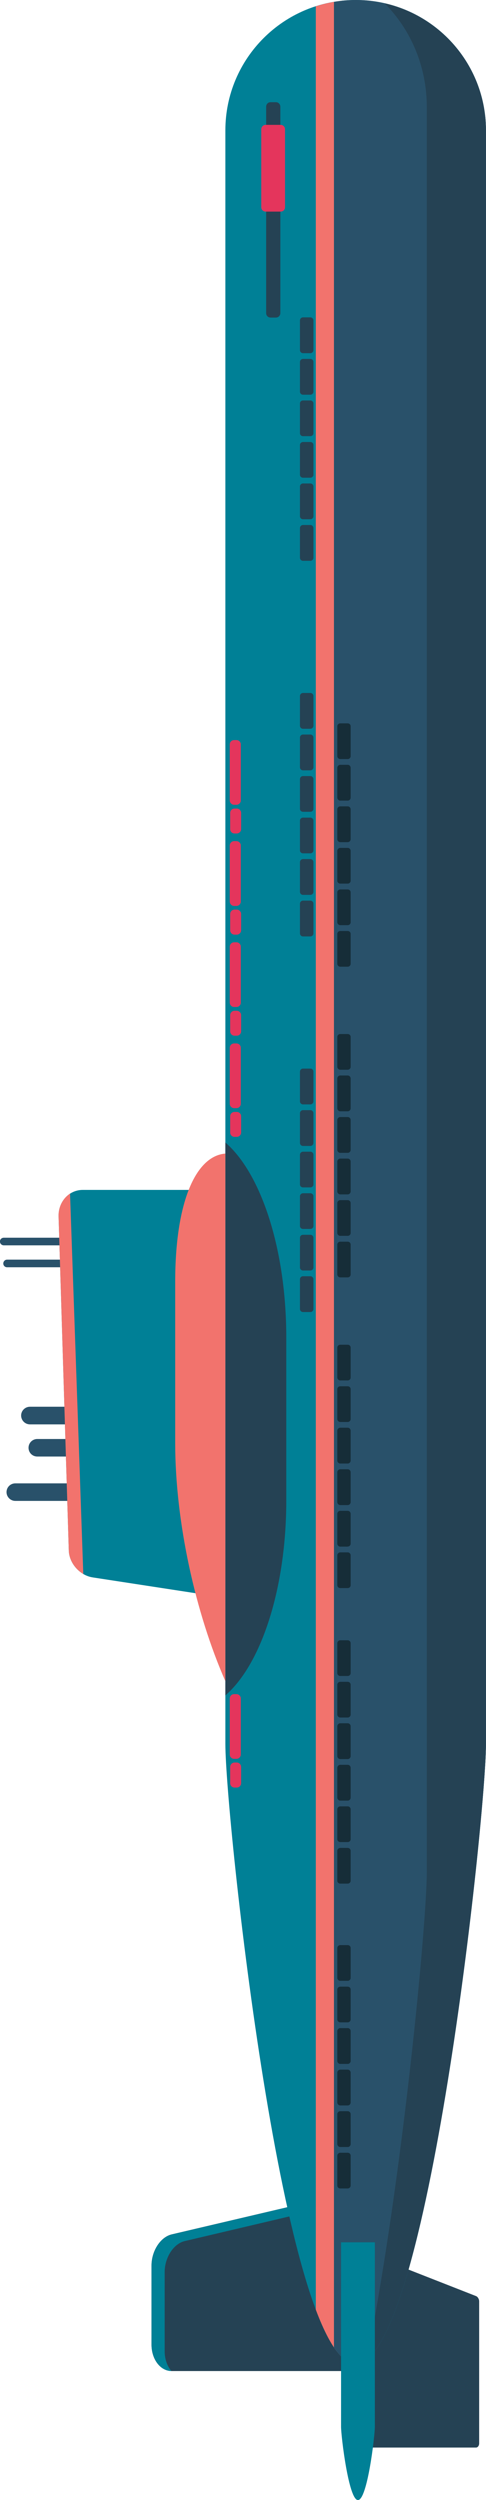 <svg xmlns="http://www.w3.org/2000/svg" viewBox="0 0 46.59 239.48"><g xmlns="http://www.w3.org/2000/svg" transform="matrix(0 -1 1 0 -56.71 313.74)"> <g class="layer" display="inline">  <title>Layer 1</title>  <g id="svg_1395" transform="translate(-432 -145) translate(470.85 -167.675)">   <path d="m54.95,415.02c-0.06,0.16 -0.29,0.3 -0.5,0.3l-13.61,0c-0.22,0 -0.4,-0.14 -0.4,-0.3l0,-11.22c0,-0.29 0.24,-0.52 0.53,-0.52l18.06,0c0.28,0 0.43,0.23 0.32,0.52l-4.4,11.22z" fill="#254254" id="svg_1396" />   <path d="m64.12,399.73c0.42,1.77 -0.76,3.27 -2.65,3.27l-10.28,0c-1.89,0 -3.42,2.33 -3.42,0.56l0,-17.72c0,-1.09 1.13,-1.93 2.53,-1.93l7.58,0c1.39,0 2.72,0.85 2.98,1.93l3.26,13.89z" fill="#254254" id="svg_1397" />   <path d="m49.66,385.17l7.58,0c1.4,0 2.73,0.85 2.98,1.93l3.27,13.89c0.1,0.42 0.11,0.81 0.04,1.18c0.57,-0.6 0.82,-1.48 0.59,-2.44l-3.27,-13.89c-0.25,-1.08 -1.58,-1.93 -2.98,-1.93l-7.58,0c-1.38,0 -2.51,0.84 -2.52,1.91c0.46,-0.4 1.14,-0.65 1.89,-0.65z" fill="#008096" id="svg_1398" />   <g id="svg_1399">    <path d="m132.8,377.87c0,0.47 -0.37,0.84 -0.84,0.84l0,0c-0.46,0 -0.84,-0.37 -0.84,-0.84l0,-7.02c0,-0.46 0.38,-0.84 0.84,-0.84l0,0c0.47,0 0.84,0.38 0.84,0.84l0,7.02z" fill="#29516A" id="svg_1400" />    <path d="m137.05,379.98c0,0.46 -0.38,0.84 -0.84,0.84l0,0c-0.47,0 -0.84,-0.38 -0.84,-0.84l0,-7.02c0,-0.47 0.37,-0.84 0.84,-0.84l0,0c0.46,0 0.84,0.37 0.84,0.84l0,7.02z" fill="#29516A" id="svg_1401" />    <path d="m140.14,379.27c0,0.47 -0.38,0.85 -0.84,0.85l0,0c-0.47,0 -0.85,-0.38 -0.85,-0.85l0,-7.01c0,-0.47 0.38,-0.85 0.85,-0.85l0,0c0.46,0 0.84,0.38 0.84,0.85l0,7.01z" fill="#29516A" id="svg_1402" />    <path d="m154.23,377.05c0,0.2 -0.17,0.36 -0.37,0.36l0,0c-0.2,0 -0.36,-0.16 -0.36,-0.36l0,-6.99c0,-0.2 0.16,-0.36 0.36,-0.36l0,0c0.2,0 0.37,0.16 0.37,0.36l0,6.99z" fill="#29516A" id="svg_1403" />    <path d="m156.33,376.73c0,0.2 -0.16,0.36 -0.36,0.36l0,0c-0.2,0 -0.37,-0.16 -0.37,-0.36l0,-6.98c0,-0.21 0.17,-0.37 0.37,-0.37l0,0c0.2,0 0.36,0.16 0.36,0.37l0,6.98z" fill="#29516A" id="svg_1404" />   </g>   <path d="m160.92,387.98c0,1.46 -1.23,2.67 -2.72,2.67l-33.96,0c-1.3,0 -2.18,-1.11 -1.97,-2.47l1.52,-9.9c0.19,-1.24 1.34,-2.26 2.57,-2.3l32,-0.98c1.41,-0.04 2.55,0.99 2.55,2.32l0,10.66l0.01,0z" fill="#008096" id="svg_1405" />   <path d="m274.89,403.48c0,6.9 -5.59,12.49 -12.49,12.49l-154.57,0c-6.9,0 -59.36,-5.59 -59.36,-12.49l0,0c0,-6.89 52.46,-12.49 59.36,-12.49l154.57,0c6.9,0 12.49,5.59 12.49,12.49l0,0z" fill="#008096" id="svg_1406" />   <path d="m112.49,390.99c2.95,3.42 10.2,5.84 18.69,5.84l15.57,0c8.49,0 15.75,-2.42 18.7,-5.84l-52.96,0z" fill="#254254" id="svg_1407" />   <path d="m53.65,399.66c-2.1,0.79 -3.67,1.61 -4.5,2.46l225.66,0c-0.09,-0.85 -0.27,-1.67 -0.52,-2.46l-220.64,0z" fill="#F2736D" id="svg_1408" />   <path d="m164.39,390.99c-0.23,-2.86 -4.69,-4.81 -12.28,-4.81l-15.45,0c-7.58,0 -16.3,1.95 -22.81,4.81l50.54,0z" fill="#F2736D" id="svg_1409" />   <path d="m50.04,401.4c-1.01,0.67 -1.57,1.37 -1.57,2.08c0,6.9 52.46,12.49 59.36,12.49l154.57,0c6.89,0 12.49,-5.59 12.49,-12.49c0,-0.71 -0.07,-1.41 -0.18,-2.08l-224.67,0z" fill="#29516A" id="svg_1410" />   <path d="m160.56,376.1c-0.45,-0.68 -1.26,-1.13 -2.2,-1.1l-32,0.98c-0.91,0.03 -1.77,0.59 -2.24,1.39l36.44,-1.27z" fill="#F2736D" id="svg_1411" />   <path d="m265.1,395.84c0,0.23 -0.19,0.42 -0.43,0.42l-19.78,0c-0.23,0 -0.42,-0.19 -0.42,-0.42l0,-0.52c0,-0.24 0.19,-0.42 0.42,-0.42l19.78,0c0.24,0 0.43,0.18 0.43,0.42l0,0.52z" fill="#254254" id="svg_1412" />   <path d="m262.93,396.29c0,0.23 -0.19,0.42 -0.42,0.42l-7.47,0c-0.24,0 -0.42,-0.19 -0.42,-0.42l0,-1.44c0,-0.23 0.18,-0.42 0.42,-0.42l7.47,0c0.23,0 0.42,0.19 0.42,0.42l0,1.44z" fill="#E4355C" id="svg_1413" />   <g id="svg_1414">    <path d="m241.06,399.14c0,0.16 0.13,0.29 0.29,0.29l2.85,0c0.16,0 0.29,-0.13 0.29,-0.29l0,-0.71c0,-0.16 -0.13,-0.29 -0.29,-0.29l-2.85,0c-0.16,0 -0.29,0.13 -0.29,0.29l0,0.71z" fill="#254254" id="svg_1415" />    <path d="m237.08,399.14c0,0.16 0.13,0.29 0.29,0.29l2.85,0c0.16,0 0.29,-0.13 0.29,-0.29l0,-0.71c0,-0.16 -0.13,-0.29 -0.29,-0.29l-2.85,0c-0.16,0 -0.29,0.13 -0.29,0.29l0,0.71z" fill="#254254" id="svg_1416" />    <path d="m233.11,399.14c0,0.16 0.12,0.29 0.28,0.29l2.86,0c0.15,0 0.28,-0.13 0.28,-0.29l0,-0.71c0,-0.16 -0.12,-0.29 -0.28,-0.29l-2.86,0c-0.16,0 -0.28,0.13 -0.28,0.29l0,0.71z" fill="#254254" id="svg_1417" />    <path d="m229.13,399.14c0,0.16 0.13,0.29 0.28,0.29l2.86,0c0.16,0 0.28,-0.13 0.28,-0.29l0,-0.71c0,-0.16 -0.13,-0.29 -0.28,-0.29l-2.86,0c-0.16,0 -0.28,0.13 -0.28,0.29l0,0.71z" fill="#254254" id="svg_1418" />    <path d="m225.15,399.14c0,0.16 0.13,0.29 0.29,0.29l2.85,0c0.16,0 0.29,-0.13 0.29,-0.29l0,-0.71c0,-0.16 -0.13,-0.29 -0.29,-0.29l-2.85,0c-0.16,0 -0.29,0.13 -0.29,0.29l0,0.71z" fill="#254254" id="svg_1419" />    <path d="m221.17,399.14c0,0.16 0.13,0.29 0.29,0.29l2.85,0c0.16,0 0.29,-0.13 0.29,-0.29l0,-0.71c0,-0.16 -0.13,-0.29 -0.29,-0.29l-2.85,0c-0.16,0 -0.29,0.13 -0.29,0.29l0,0.71z" fill="#254254" id="svg_1420" />   </g>   <g id="svg_1421">    <path d="m205.08,399.14c0,0.16 0.13,0.29 0.29,0.29l2.85,0c0.16,0 0.29,-0.13 0.29,-0.29l0,-0.71c0,-0.16 -0.13,-0.29 -0.29,-0.29l-2.85,0c-0.16,0 -0.29,0.13 -0.29,0.29l0,0.71z" fill="#254254" id="svg_1422" />    <path d="m201.1,399.14c0,0.16 0.13,0.29 0.29,0.29l2.85,0c0.16,0 0.29,-0.13 0.29,-0.29l0,-0.71c0,-0.16 -0.13,-0.29 -0.29,-0.29l-2.85,0c-0.16,0 -0.29,0.13 -0.29,0.29l0,0.71z" fill="#254254" id="svg_1423" />    <path d="m197.13,399.14c0,0.16 0.12,0.29 0.28,0.29l2.85,0c0.16,0 0.29,-0.13 0.29,-0.29l0,-0.71c0,-0.16 -0.13,-0.29 -0.29,-0.29l-2.85,0c-0.16,0 -0.28,0.13 -0.28,0.29l0,0.71z" fill="#254254" id="svg_1424" />    <path d="m193.15,399.14c0,0.16 0.12,0.29 0.28,0.29l2.86,0c0.15,0 0.28,-0.13 0.28,-0.29l0,-0.71c0,-0.16 -0.13,-0.29 -0.28,-0.29l-2.86,0c-0.16,0 -0.28,0.13 -0.28,0.29l0,0.71z" fill="#254254" id="svg_1425" />    <path d="m189.17,399.14c0,0.16 0.13,0.29 0.29,0.29l2.85,0c0.16,0 0.29,-0.13 0.29,-0.29l0,-0.71c0,-0.16 -0.13,-0.29 -0.29,-0.29l-2.85,0c-0.16,0 -0.29,0.13 -0.29,0.29l0,0.71z" fill="#254254" id="svg_1426" />    <path d="m185.19,399.14c0,0.16 0.13,0.29 0.29,0.29l2.85,0c0.16,0 0.29,-0.13 0.29,-0.29l0,-0.71c0,-0.16 -0.13,-0.29 -0.29,-0.29l-2.85,0c-0.16,0 -0.29,0.13 -0.29,0.29l0,0.71z" fill="#254254" id="svg_1427" />   </g>   <g id="svg_1428">    <path d="m169.1,399.14c0,0.16 0.13,0.29 0.29,0.29l2.85,0c0.16,0 0.29,-0.13 0.29,-0.29l0,-0.71c0,-0.16 -0.13,-0.29 -0.29,-0.29l-2.85,0c-0.16,0 -0.29,0.13 -0.29,0.29l0,0.71z" fill="#254254" id="svg_1429" />    <path d="m165.12,399.14c0,0.16 0.13,0.29 0.29,0.29l2.85,0c0.16,0 0.29,-0.13 0.29,-0.29l0,-0.71c0,-0.16 -0.13,-0.29 -0.29,-0.29l-2.85,0c-0.16,0 -0.29,0.13 -0.29,0.29l0,0.71z" fill="#254254" id="svg_1430" />    <path d="m161.15,399.14c0,0.16 0.12,0.29 0.28,0.29l2.85,0c0.16,0 0.29,-0.13 0.29,-0.29l0,-0.71c0,-0.16 -0.13,-0.29 -0.29,-0.29l-2.85,0c-0.16,0 -0.28,0.13 -0.28,0.29l0,0.71z" fill="#254254" id="svg_1431" />    <path d="m157.17,399.14c0,0.16 0.12,0.29 0.28,0.29l2.86,0c0.15,0 0.28,-0.13 0.28,-0.29l0,-0.71c0,-0.16 -0.13,-0.29 -0.28,-0.29l-2.86,0c-0.16,0 -0.28,0.13 -0.28,0.29l0,0.71z" fill="#254254" id="svg_1432" />    <path d="m153.19,399.14c0,0.16 0.13,0.29 0.28,0.29l2.86,0c0.16,0 0.28,-0.13 0.28,-0.29l0,-0.71c0,-0.16 -0.12,-0.29 -0.28,-0.29l-2.86,0c-0.15,0 -0.28,0.13 -0.28,0.29l0,0.71z" fill="#254254" id="svg_1433" />    <path d="m149.21,399.14c0,0.16 0.13,0.29 0.29,0.29l2.85,0c0.16,0 0.29,-0.13 0.29,-0.29l0,-0.71c0,-0.16 -0.13,-0.29 -0.29,-0.29l-2.85,0c-0.16,0 -0.29,0.13 -0.29,0.29l0,0.71z" fill="#254254" id="svg_1434" />   </g>   <g id="svg_1435">    <path d="m202.18,402.72c0,0.16 0.13,0.28 0.28,0.28l2.86,0c0.16,0 0.28,-0.12 0.28,-0.28l0,-0.72c0,-0.15 -0.12,-0.28 -0.28,-0.28l-2.86,0c-0.15,0 -0.28,0.13 -0.28,0.28l0,0.72z" fill="#162D38" id="svg_1436" />    <path d="m198.2,402.72c0,0.16 0.13,0.28 0.29,0.28l2.85,0c0.16,0 0.29,-0.12 0.29,-0.28l0,-0.72c0,-0.15 -0.13,-0.28 -0.29,-0.28l-2.85,0c-0.16,0 -0.29,0.13 -0.29,0.28l0,0.72z" fill="#162D38" id="svg_1437" />    <path d="m194.22,402.72c0,0.16 0.13,0.28 0.29,0.28l2.85,0c0.16,0 0.29,-0.12 0.29,-0.28l0,-0.72c0,-0.15 -0.13,-0.28 -0.29,-0.28l-2.85,0c-0.16,0 -0.29,0.13 -0.29,0.28l0,0.72z" fill="#162D38" id="svg_1438" />    <path d="m190.25,402.72c0,0.16 0.12,0.28 0.28,0.28l2.85,0c0.16,0 0.29,-0.12 0.29,-0.28l0,-0.72c0,-0.15 -0.13,-0.28 -0.29,-0.28l-2.85,0c-0.16,0 -0.28,0.13 -0.28,0.28l0,0.72z" fill="#162D38" id="svg_1439" />    <path d="m186.27,402.72c0,0.16 0.12,0.28 0.28,0.28l2.86,0c0.16,0 0.28,-0.12 0.28,-0.28l0,-0.72c0,-0.15 -0.12,-0.28 -0.28,-0.28l-2.86,0c-0.15,0 -0.28,0.13 -0.28,0.28l0,0.72z" fill="#162D38" id="svg_1440" />    <path d="m182.29,402.72c0,0.16 0.13,0.28 0.28,0.28l2.86,0c0.16,0 0.28,-0.12 0.28,-0.28l0,-0.72c0,-0.15 -0.12,-0.28 -0.28,-0.28l-2.86,0c-0.15,0 -0.28,0.13 -0.28,0.28l0,0.72z" fill="#162D38" id="svg_1441" />   </g>   <g id="svg_1442">    <path d="m172.42,402.72c0,0.16 0.13,0.28 0.28,0.28l2.86,0c0.16,0 0.28,-0.12 0.28,-0.28l0,-0.72c0,-0.15 -0.12,-0.28 -0.28,-0.28l-2.86,0c-0.15,0 -0.28,0.13 -0.28,0.28l0,0.72z" fill="#162D38" id="svg_1443" />    <path d="m168.44,402.72c0,0.16 0.13,0.28 0.29,0.28l2.85,0c0.16,0 0.29,-0.12 0.29,-0.28l0,-0.72c0,-0.15 -0.13,-0.28 -0.29,-0.28l-2.85,0c-0.16,0 -0.29,0.13 -0.29,0.28l0,0.72z" fill="#162D38" id="svg_1444" />    <path d="m164.46,402.72c0,0.16 0.13,0.28 0.29,0.28l2.85,0c0.16,0 0.29,-0.12 0.29,-0.28l0,-0.72c0,-0.15 -0.13,-0.28 -0.29,-0.28l-2.85,0c-0.16,0 -0.29,0.13 -0.29,0.28l0,0.72z" fill="#162D38" id="svg_1445" />    <path d="m160.48,402.72c0,0.16 0.13,0.28 0.29,0.28l2.86,0c0.15,0 0.28,-0.12 0.28,-0.28l0,-0.72c0,-0.15 -0.13,-0.28 -0.28,-0.28l-2.86,0c-0.16,0 -0.29,0.13 -0.29,0.28l0,0.72z" fill="#162D38" id="svg_1446" />    <path d="m156.51,402.72c0,0.16 0.12,0.28 0.28,0.28l2.86,0c0.15,0 0.28,-0.12 0.28,-0.28l0,-0.72c0,-0.15 -0.13,-0.28 -0.28,-0.28l-2.86,0c-0.16,0 -0.28,0.13 -0.28,0.28l0,0.72z" fill="#162D38" id="svg_1447" />    <path d="m152.53,402.72c0,0.16 0.13,0.28 0.28,0.28l2.86,0c0.16,0 0.28,-0.12 0.28,-0.28l0,-0.72c0,-0.15 -0.12,-0.28 -0.28,-0.28l-2.86,0c-0.15,0 -0.28,0.13 -0.28,0.28l0,0.72z" fill="#162D38" id="svg_1448" />   </g>   <g id="svg_1449">    <path d="m142.66,402.72c0,0.16 0.12,0.28 0.28,0.28l2.86,0c0.16,0 0.28,-0.12 0.28,-0.28l0,-0.72c0,-0.15 -0.12,-0.28 -0.28,-0.28l-2.86,0c-0.15,0 -0.28,0.13 -0.28,0.28l0,0.72z" fill="#162D38" id="svg_1450" />    <path d="m138.68,402.72c0,0.16 0.13,0.28 0.28,0.28l2.86,0c0.16,0 0.28,-0.12 0.28,-0.28l0,-0.72c0,-0.15 -0.12,-0.28 -0.28,-0.28l-2.86,0c-0.15,0 -0.28,0.13 -0.28,0.28l0,0.72z" fill="#162D38" id="svg_1451" />    <path d="m134.7,402.72c0,0.16 0.13,0.28 0.29,0.28l2.85,0c0.16,0 0.29,-0.12 0.29,-0.28l0,-0.72c0,-0.15 -0.13,-0.28 -0.29,-0.28l-2.85,0c-0.16,0 -0.29,0.13 -0.29,0.28l0,0.72z" fill="#162D38" id="svg_1452" />    <path d="m130.72,402.72c0,0.16 0.13,0.28 0.29,0.28l2.85,0c0.16,0 0.29,-0.12 0.29,-0.28l0,-0.72c0,-0.15 -0.13,-0.28 -0.29,-0.28l-2.85,0c-0.16,0 -0.29,0.13 -0.29,0.28l0,0.72z" fill="#162D38" id="svg_1453" />    <path d="m126.75,402.72c0,0.16 0.12,0.28 0.28,0.28l2.85,0c0.16,0 0.29,-0.12 0.29,-0.28l0,-0.72c0,-0.15 -0.13,-0.28 -0.29,-0.28l-2.85,0c-0.16,0 -0.29,0.13 -0.29,0.28l0,0.72l0.01,0z" fill="#162D38" id="svg_1454" />    <path d="m122.77,402.72c0,0.16 0.12,0.28 0.28,0.28l2.86,0c0.15,0 0.28,-0.12 0.28,-0.28l0,-0.72c0,-0.15 -0.13,-0.28 -0.28,-0.28l-2.86,0c-0.16,0 -0.28,0.13 -0.28,0.28l0,0.72z" fill="#162D38" id="svg_1455" />   </g>   <path d="m264.64,410.3l-169.07,0c-4.74,0 -29.17,-2.28 -46.67,-5.74c4.99,6.39 52.4,11.41 58.93,11.41l154.57,0c5.94,0 10.91,-4.15 12.17,-9.71c-2.49,2.48 -6.01,4.04 -9.93,4.04z" fill="#254254" id="svg_1456" />   <g id="svg_1457">    <path d="m114.35,402.72c0,0.16 0.12,0.28 0.28,0.28l2.86,0c0.15,0 0.28,-0.12 0.28,-0.28l0,-0.72c0,-0.15 -0.13,-0.28 -0.28,-0.28l-2.86,0c-0.16,0 -0.28,0.13 -0.28,0.28l0,0.72z" fill="#162D38" id="svg_1458" />    <path d="m110.37,402.72c0,0.16 0.13,0.28 0.28,0.28l2.86,0c0.16,0 0.28,-0.12 0.28,-0.28l0,-0.72c0,-0.15 -0.12,-0.28 -0.28,-0.28l-2.86,0c-0.15,0 -0.28,0.13 -0.28,0.28l0,0.72z" fill="#162D38" id="svg_1459" />    <path d="m106.39,402.72c0,0.16 0.13,0.28 0.29,0.28l2.85,0c0.16,0 0.29,-0.12 0.29,-0.28l0,-0.72c0,-0.15 -0.13,-0.28 -0.29,-0.28l-2.85,0c-0.16,0 -0.29,0.13 -0.29,0.28l0,0.72z" fill="#162D38" id="svg_1460" />    <path d="m102.41,402.72c0,0.16 0.13,0.28 0.29,0.28l2.85,0c0.16,0 0.29,-0.12 0.29,-0.28l0,-0.72c0,-0.15 -0.13,-0.28 -0.29,-0.28l-2.85,0c-0.16,0 -0.29,0.13 -0.29,0.28l0,0.72z" fill="#162D38" id="svg_1461" />    <path d="m98.44,402.72c0,0.16 0.12,0.28 0.28,0.28l2.86,0c0.15,0 0.28,-0.12 0.28,-0.28l0,-0.72c0,-0.15 -0.13,-0.28 -0.28,-0.28l-2.86,0c-0.16,0 -0.28,0.13 -0.28,0.28l0,0.72z" fill="#162D38" id="svg_1462" />    <path d="m94.46,402.72c0,0.16 0.12,0.28 0.28,0.28l2.86,0c0.15,0 0.28,-0.12 0.28,-0.28l0,-0.72c0,-0.15 -0.13,-0.28 -0.28,-0.28l-2.86,0c-0.16,0 -0.28,0.13 -0.28,0.28l0,0.72z" fill="#162D38" id="svg_1463" />   </g>   <g id="svg_1464">    <path d="m85.15,402.72c0,0.16 0.13,0.28 0.28,0.28l2.86,0c0.16,0 0.28,-0.12 0.28,-0.28l0,-0.72c0,-0.15 -0.13,-0.28 -0.28,-0.28l-2.86,0c-0.16,0 -0.28,0.13 -0.28,0.28l0,0.72z" fill="#162D38" id="svg_1465" />    <path d="m81.17,402.72c0,0.16 0.13,0.28 0.28,0.28l2.86,0c0.16,0 0.28,-0.12 0.28,-0.28l0,-0.72c0,-0.15 -0.12,-0.28 -0.28,-0.28l-2.86,0c-0.15,0 -0.28,0.13 -0.28,0.28l0,0.72z" fill="#162D38" id="svg_1466" />    <path d="m77.19,402.72c0,0.16 0.13,0.28 0.29,0.28l2.85,0c0.16,0 0.29,-0.12 0.29,-0.28l0,-0.72c0,-0.15 -0.13,-0.28 -0.29,-0.28l-2.85,0c-0.16,0 -0.29,0.13 -0.29,0.28l0,0.72z" fill="#162D38" id="svg_1467" />    <path d="m73.21,402.72c0,0.16 0.13,0.28 0.29,0.28l2.85,0c0.16,0 0.29,-0.12 0.29,-0.28l0,-0.72c0,-0.15 -0.13,-0.28 -0.29,-0.28l-2.85,0c-0.16,0 -0.29,0.13 -0.29,0.28l0,0.72z" fill="#162D38" id="svg_1468" />    <path d="m69.23,402.72c0,0.16 0.13,0.28 0.29,0.28l2.86,0c0.15,0 0.28,-0.12 0.28,-0.28l0,-0.72c0,-0.15 -0.13,-0.28 -0.28,-0.28l-2.86,0c-0.16,0 -0.29,0.13 -0.29,0.28l0,0.72z" fill="#162D38" id="svg_1469" />    <path d="m65.26,402.72c0,0.16 0.13,0.28 0.28,0.28l2.86,0c0.16,0 0.28,-0.12 0.28,-0.28l0,-0.72c0,-0.15 -0.13,-0.28 -0.28,-0.28l-2.86,0c-0.16,0 -0.28,0.13 -0.28,0.28l0,0.72z" fill="#162D38" id="svg_1470" />   </g>   <path d="m60.1,402.08l-17.67,0c-0.89,0 -7.02,0.73 -7.02,1.62c0,0.9 6.13,1.62 7.02,1.62l17.67,0l0,-3.24z" fill="#008096" id="svg_1471" />   <path d="m112.61,392.05c0,0.23 -0.18,0.42 -0.42,0.42l-5.36,0c-0.23,0 -0.42,-0.19 -0.42,-0.42l0,-0.22c0,-0.23 0.19,-0.42 0.42,-0.42l5.36,0c0.24,0 0.42,0.19 0.42,0.42l0,0.22z" fill="#E4355C" id="svg_1472" />   <path d="m106.06,392.08c0,0.23 -0.19,0.42 -0.43,0.42l-1.55,0c-0.23,0 -0.42,-0.19 -0.42,-0.42l0,-0.21c0,-0.24 0.19,-0.42 0.42,-0.42l1.55,0c0.24,0 0.43,0.19 0.43,0.42l0,0.21z" fill="#E4355C" id="svg_1473" />   <path d="m174.94,392.05c0,0.23 -0.18,0.42 -0.42,0.42l-5.36,0c-0.23,0 -0.42,-0.19 -0.42,-0.42l0,-0.22c0,-0.23 0.19,-0.42 0.42,-0.42l5.36,0c0.24,0 0.42,0.19 0.42,0.42l0,0.22z" fill="#E4355C" id="svg_1474" />   <path d="m168.38,392.08c0,0.23 -0.18,0.42 -0.42,0.42l-1.55,0c-0.23,0 -0.42,-0.19 -0.42,-0.42l0,-0.21c0,-0.24 0.19,-0.42 0.42,-0.42l1.55,0c0.24,0 0.42,0.19 0.42,0.42l0,0.21z" fill="#E4355C" id="svg_1475" />   <path d="m184.63,392.05c0,0.23 -0.19,0.42 -0.42,0.42l-5.36,0c-0.24,0 -0.42,-0.19 -0.42,-0.42l0,-0.22c0,-0.23 0.19,-0.42 0.42,-0.42l5.36,0c0.23,0 0.42,0.19 0.42,0.42l0,0.22z" fill="#E4355C" id="svg_1476" />   <path d="m178.07,392.08c0,0.23 -0.19,0.42 -0.42,0.42l-1.55,0c-0.24,0 -0.42,-0.19 -0.42,-0.42l0,-0.21c0,-0.24 0.19,-0.42 0.42,-0.42l1.55,0c0.23,0 0.42,0.19 0.42,0.42l0,0.21z" fill="#E4355C" id="svg_1477" />   <path d="m194.32,392.05c0,0.23 -0.19,0.42 -0.42,0.42l-5.37,0c-0.23,0 -0.42,-0.19 -0.42,-0.42l0,-0.22c0,-0.23 0.19,-0.42 0.42,-0.42l5.37,0c0.23,0 0.42,0.19 0.42,0.42l0,0.22z" fill="#E4355C" id="svg_1478" />   <path d="m187.76,392.08c0,0.23 -0.19,0.42 -0.42,0.42l-1.56,0c-0.23,0 -0.42,-0.19 -0.42,-0.42l0,-0.21c0,-0.24 0.19,-0.42 0.42,-0.42l1.56,0c0.23,0 0.42,0.19 0.42,0.42l0,0.21z" fill="#E4355C" id="svg_1479" />   <path d="m204,392.05c0,0.23 -0.18,0.42 -0.42,0.42l-5.36,0c-0.23,0 -0.42,-0.19 -0.42,-0.42l0,-0.22c0,-0.23 0.19,-0.42 0.42,-0.42l5.36,0c0.24,0 0.42,0.19 0.42,0.42l0,0.22z" fill="#E4355C" id="svg_1480" />   <path d="m197.44,392.08c0,0.23 -0.18,0.42 -0.42,0.42l-1.55,0c-0.23,0 -0.42,-0.19 -0.42,-0.42l0,-0.21c0,-0.24 0.19,-0.42 0.42,-0.42l1.55,0c0.24,0 0.42,0.19 0.42,0.42l0,0.21z" fill="#E4355C" id="svg_1481" />  </g> </g></g></svg>